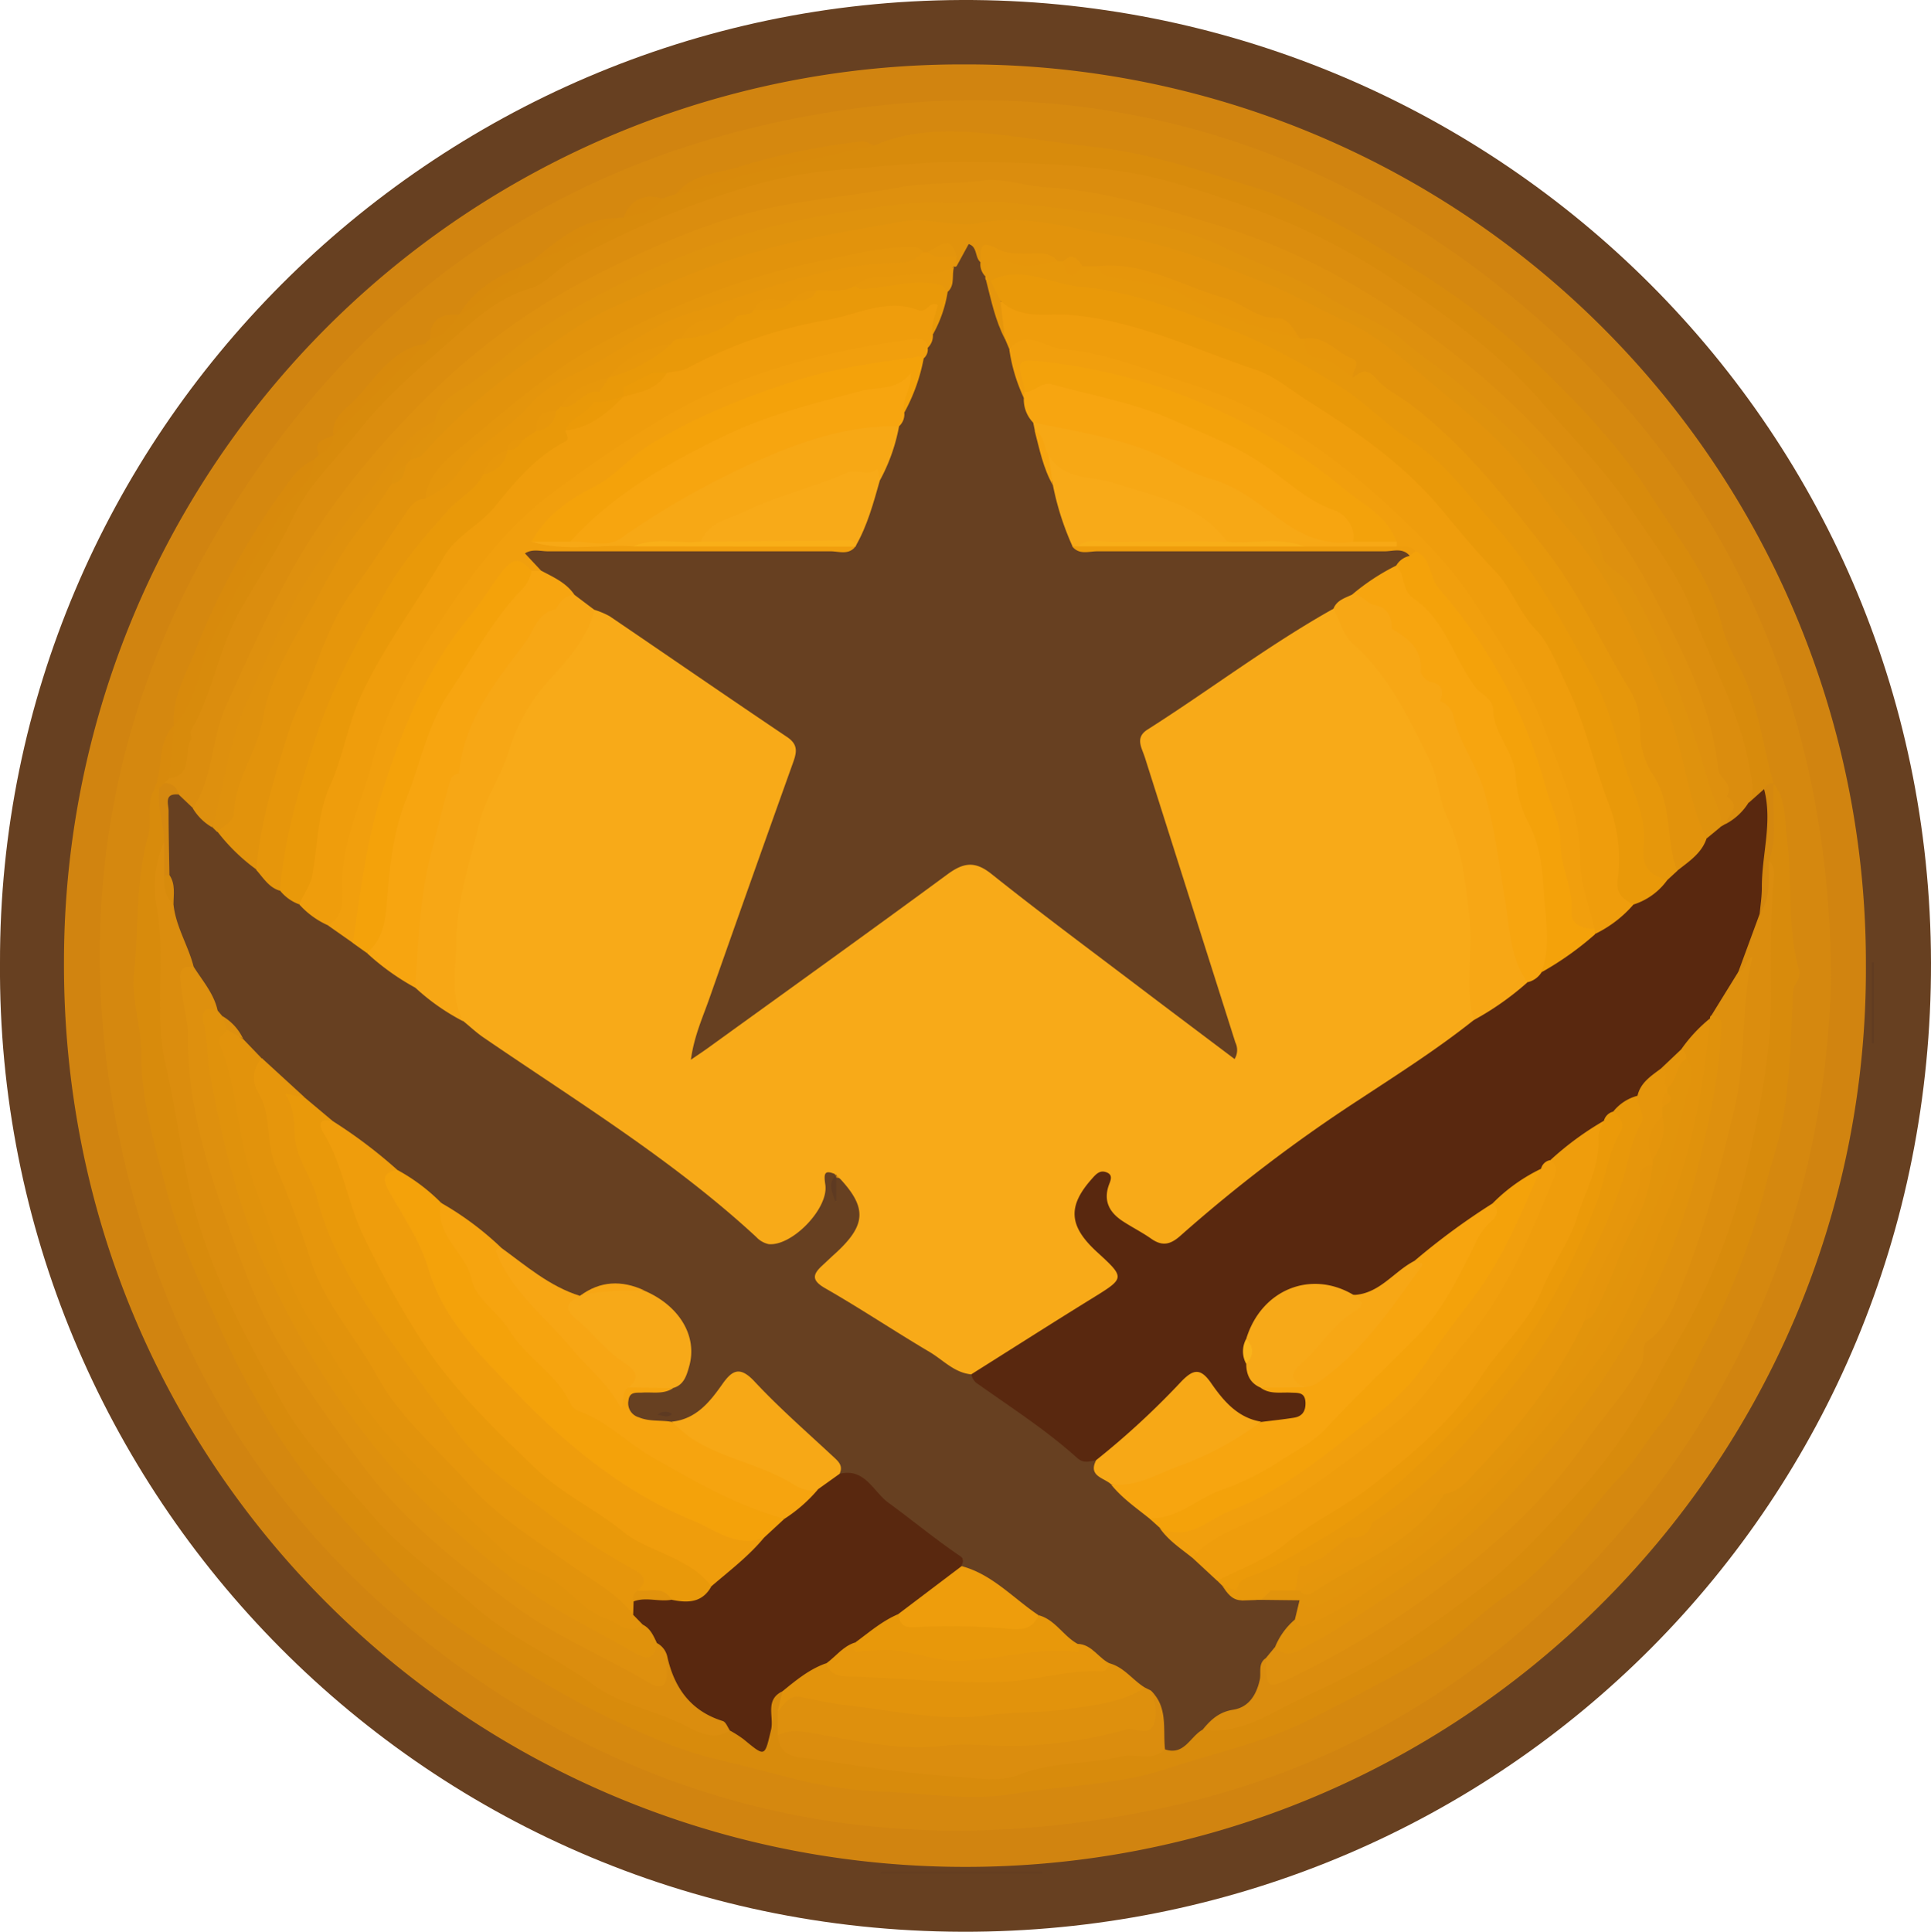 ﻿<svg id="Layer_1" data-name="Layer 1" xmlns="http://www.w3.org/2000/svg" viewBox="0 0 399.34 399.45"><defs><style>.cls-1{fill:#674021;}.cls-2{fill:#d18410;}.cls-3{fill:#643e21;}.cls-4{fill:#613c21;}.cls-5{fill:#d5880f;}.cls-6{fill:#d88b0c;}.cls-7{fill:#d88a0c;}.cls-8{fill:#59280f;}.cls-9{fill:#db8d0e;}.cls-10{fill:#de900d;}.cls-11{fill:#e2930c;}.cls-12{fill:#f8aa18;}.cls-13{fill:#de900e;}.cls-14{fill:#ef9d0c;}.cls-15{fill:#e6960b;}.cls-16{fill:#e9990a;}.cls-17{fill:#f19f0d;}.cls-18{fill:#f4a20a;}.cls-19{fill:#e6960c;}.cls-20{fill:#f7a50f;}.cls-21{fill:#f6a40f;}.cls-22{fill:#e99909;}.cls-23{fill:#f7a510;}.cls-24{fill:#f7a715;}.cls-25{fill:#e0920c;}.cls-26{fill:#e8980a;}.cls-27{fill:#e2940c;}.cls-28{fill:#f7a816;}.cls-29{fill:#eb9a09;}.cls-30{fill:#f7a918;}.cls-31{fill:#df910d;}.cls-32{fill:#ee9d0c;}.cls-33{fill:#f7a614;}.cls-34{fill:#5e3a22;}.cls-35{fill:#5d3a22;}.cls-36{fill:#df920d;}.cls-37{fill:#e6970b;}.cls-38{fill:#e5950c;}.cls-39{fill:#fab31a;}.cls-40{fill:#e4950c;}.cls-41{fill:#eb9a08;}.cls-42{fill:#e7970b;}.cls-43{fill:#f7a815;}.cls-44{fill:#f9af18;}.cls-45{fill:#e5960c;}.cls-46{fill:#f3a20b;}.cls-47{fill:#f8ae18;}</style></defs><path class="cls-1" d="M-792.23,152.45C-792.46,43.31-703-46.26-593.37-46.67c108.31-.4,200.26,86.4,200.48,199.05.23,111.63-88.36,199.28-197.7,200.39C-704.06,353.92-793,261.91-792.23,152.45Z" transform="translate(792.23 46.67)"/><path class="cls-2" d="M-406.35,152.88c.49,103.07-84.3,188.28-189.54,186.46C-696.24,337.6-779.48,256.47-779,151.89A185.6,185.6,0,0,1-592.65-33.35,185.85,185.85,0,0,1-406.35,152.88Z" transform="translate(792.23 46.67)"/><path class="cls-3" d="M-610,340.34h33.33v.49h-33.53Z" transform="translate(792.23 46.67)"/><path class="cls-4" d="M-404.72,152.32v16.74h-.42V152.33Z" transform="translate(792.23 46.67)"/><path class="cls-5" d="M-413.55,156.5c-1.28,41.33-14.94,78.82-41,110.51-24.83,30.2-57.16,51.31-95.73,59.86-57,12.63-109.49,1.54-155.42-35.3-33.3-26.71-53.45-61.86-62-103.49-8.84-42.91-2.74-84.14,18.81-122C-722,18.75-681.27-11.69-627.75-22.21c55.32-10.87,106.39,2,149.59,38S-413.55,99.57-413.55,156.5Z" transform="translate(792.23 46.67)"/><path class="cls-6" d="M-425.46,115.32c2.68,3.18,2.27,7.38,2.75,11,1.22,9.12,0,18.51,2.52,27.53.55,2-1.15,2.87-1.23,4.6-.47,9.63-.55,19.32-2.58,28.8-.78,3.65-2.06,7.19-2.94,10.83a149.12,149.12,0,0,1-13,33.66c-2.86,5.52-5.13,11.57-9,16.25-2.9,3.47-5.05,7.46-8.25,10.76-3.75,3.88-6.89,8.38-10.53,12.45-3.94,4.4-7.7,8.65-12.82,12-5.67,3.72-10.31,9-16.27,12.55-8.06,4.75-16.35,9-24.7,13.23-9.49,4.8-19.45,6.8-29.22,10.07-10.42,3.47-21.11,3.43-31.62,5.19-9.44,1.58-18.52-.12-27.65-.43a86.78,86.78,0,0,1-18.31-2.7c-5.35-1.36-10.81-2.81-16.21-4.09-7.18-1.71-14.1-4.86-20.83-8-11.09-5.22-21.45-11.88-31.55-18.73-10.37-7-18.81-16.62-27.1-25.86-6.74-7.51-12.38-16.33-17.33-25.42-4.07-7.47-7.22-15.26-10.69-22.94a120,120,0,0,1-6.33-18.69c-2.31-8.59-4.76-17.33-4.69-26.51,0-5.36-2-10.61-1.5-16.1,1-9.55.31-19.28,2.93-28.64.9-3.22-.56-6.72,1.38-9.75a1,1,0,0,1,1.43.23,29.59,29.59,0,0,1,1.52,10.22,79.16,79.16,0,0,0-.59,23.3c.64,4.87-.9,9.67-.32,14.43,2.54,21,6.36,41.65,16.47,60.65,4.36,8.18,7.9,16.76,13.9,24,10.34,12.54,20.51,25,33.82,34.88a201.78,201.78,0,0,0,33,20.07c6.11,2.94,12.28,6.84,19.64,6.47a5.93,5.93,0,0,1,2.34.61c4.69,2.32,4.67,2.26,5.46-3.23.29-2-1-5.44,3.31-4.88.7,1.41.13,2.88.24,4.33s-.06,2.9,0,4.34c.29,3.09,2.78,3.69,5,3.9,13.66,1.31,27.2,4.27,41,3.65,4.08-.18,8-1.85,12.1-2.49,6.72-1.05,13.55-.9,20.2-2.35,3.24-.17,5.21-3,8.14-3.88,7.56-1.92,14.65-4.94,21.78-8.13a166.1,166.1,0,0,0,23.36-13.1,148.56,148.56,0,0,0,33-29.83c8.53-10.31,15.26-21.94,21.46-33.92,9.16-17.69,13.72-36.45,16.07-56,1.56-13,1.06-26.07.71-39.13.87-4.82-.54-9.8,1.05-14.55C-425.85,115.71-425.66,115.51-425.46,115.32Z" transform="translate(792.23 46.67)"/><path class="cls-6" d="M-727.3,48.35l1-1c.8-1.47,2.09-2.59,3-4a73,73,0,0,1,19-19l1-1a20.07,20.07,0,0,1,6-5h0c3.6-4.29,9-6.23,13-10l2-1c6-3,11.5-7,18-9h1c2.31-2,5.19-3,8-4l3-1a156,156,0,0,1,41-10c6.34-2.74,13.09-3.13,19.78-2.71,8.39.52,16.71,2.08,25.06,3,12.12,1.27,23.44,5.26,34.9,8.81,4.2,1.29,8.14,3.43,12.15,5.29,6.6,3.05,12.67,7,18.86,10.77a145.13,145.13,0,0,1,24.32,18.26c9.43,8.93,18.65,18.34,25.61,29.27C-445.24,64.59-438.49,72.65-436,83c.73,3.07,2.41,6,3.77,8.75,3.73,7.54,4.57,15.74,6.8,23.61a7.48,7.48,0,0,0-1.48,2.16c-1.11,1-1.83,3-3.91,1.5-1.48-8.81-3.08-17.51-7.33-25.63-3.2-6.12-5.23-12.85-8.61-18.94a161.71,161.71,0,0,0-26.47-36c-5.51-5.54-10.63-11.63-17-16-12.64-8.74-25.08-17.76-40.11-22.66-5.87-1.92-11.8-4.14-17.67-6.32A94.32,94.32,0,0,0-580.84-12c-12.66,0-25.38,0-38.11,1.65C-639.82-7.66-658.66,0-676.7,10.14c-7.93,4.45-16,9.18-22.4,15.47-8,7.8-16.3,15.24-23.32,24.17-8.74,11.12-15.37,23.35-21.48,35.78-3.33,6.78-6.65,14-7.74,21.87a13.27,13.27,0,0,1-1.65,5.21c-1.06,1.68-2.43,3.48-4.58,1-.6-3.62.63-7,1.58-10.34h0a207.84,207.84,0,0,1,9.93-24.87A155.54,155.54,0,0,1-727.3,48.35Z" transform="translate(792.23 46.67)"/><path class="cls-7" d="M-727.3,48.35c-.25,4.74-4.44,7.12-6.58,10.73-5.23,8.78-10.51,17.44-14.71,26.84-2.59,5.78-3,12.59-7.7,17.41-.45-5.62,2.41-10.42,4.36-15.27a151.21,151.21,0,0,1,20.41-36.45A11.68,11.68,0,0,1-727.3,48.35Z" transform="translate(792.23 46.67)"/><path class="cls-7" d="M-611.36-16.61c-8.62,1.94-17.27,3.75-25.85,5.85-5.07,1.25-9.92,3.37-15.13,4.14,3.23-4.17,8.49-4.15,12.83-5.54a136.45,136.45,0,0,1,25.34-5.27C-613.28-17.54-612.3-16.9-611.36-16.61Z" transform="translate(792.23 46.67)"/><path class="cls-7" d="M-704.31,24.37l-19,19c-.55-3.61,2.54-5.44,4.39-7.33C-714.56,31.6-711.34,25.5-704.31,24.37Z" transform="translate(792.23 46.67)"/><path class="cls-7" d="M-664.33-1.62c-5.63,3.74-11.44,7.12-18,9C-677,3.07-671.82-1.6-664.33-1.62Z" transform="translate(792.23 46.67)"/><path class="cls-7" d="M-684.32,8.38c-.39.87-.58,2.32-1.2,2.53-4.55,1.56-7.45,5.65-11.8,7.46C-694.33,13.29-689.6,10.48-684.32,8.38Z" transform="translate(792.23 46.67)"/><path class="cls-7" d="M-756.29,103.33l-1,11a2.21,2.21,0,0,1-.67,1.33,2.16,2.16,0,0,1-1.33.67h-1C-758.39,112.16-759.9,107-756.29,103.33Z" transform="translate(792.23 46.67)"/><path class="cls-7" d="M-655.34-5.62c-1.84,3-5.14,3-8,4C-661.84-5.29-659.26-6.8-655.34-5.62Z" transform="translate(792.23 46.67)"/><path class="cls-7" d="M-697.32,18.37c-1.61,2.13-3,4.53-6,5C-703.38,19.23-700.89,18.15-697.32,18.37Z" transform="translate(792.23 46.67)"/><path class="cls-7" d="M-723.3,43.36c-.08,2-1.4,3.12-3,4C-727.6,44.3-725,44.18-723.3,43.36Z" transform="translate(792.23 46.67)"/><path class="cls-1" d="M-543.52,311c-2.58,1.39-3.77,5.41-7.78,4.07-2.49-3.1-.89-7.45-3.24-10.59a8.61,8.61,0,0,0-1.6-1.14c-2.47-1.42-4.18-3.89-6.92-4.93-2.36-1.22-4.07-3.45-6.71-4.22-3.35-1.17-4.9-4.79-8.21-6-5.12-3.54-10-7.42-15.37-10.63a1.16,1.16,0,0,1,.33-1.69c-8.4-3-14.15-9.71-20.9-15-1.48-1.16-3.2-1.66-4.76-2.55-5.83-6.56-12.39-12.39-18.53-18.63-2.31-2.34-3.8-.45-5.19,1.33-3.12,4-6.48,7.63-12.15,7.58-2.35,0-4.64-.15-6.63-1.56a4.1,4.1,0,0,1-2-4.22c.34-2,1.9-2.52,3.62-2.77s3.3,0,4.88-.53c4.26-2.9,5.23-6.78,2.82-11.46a14.43,14.43,0,0,0-7.54-6.83c-4.16-1.92-8.21-1.22-12.23.5a7.17,7.17,0,0,1-1.35.39c-6.14-2-11.26-5.76-16.19-9.8a81.94,81.94,0,0,0-12.44-9.41,73.52,73.52,0,0,0-9.22-7c-4.18-3.48-8.63-6.59-12.94-9.9-2-1.82-4.31-3.17-6.13-5.16-2.86-2.76-6.28-4.88-8.89-7.92a56.62,56.62,0,0,1-4-4.33,15.48,15.48,0,0,0-4.31-4.7,5.38,5.38,0,0,1-1.2-1.64c-1.32-3.26-3.53-6.05-5-9.22-1.65-4.27-3.92-8.33-4.29-13a26.57,26.57,0,0,0-.63-6.41c-.3-4.4.91-8.78,0-13.2a3,3,0,0,1,1.33-3.44c2.2-.59,3.33,1.06,4.68,2.24,1.4,1.51,2.82,3,4.32,4.44.49.45,1,.93,1.44,1.41,2.52,2.5,5,5.07,7.6,7.45,1.71,1.28,3,3.08,4.81,4.21,1.35,1.05,2.82,1.94,4.18,3a36.3,36.3,0,0,0,5.79,4,25,25,0,0,1,5.21,3.88c1,.82,2.16,1.48,3.18,2.29,3.18,2.4,6.48,4.64,9.74,6.92s6.53,5,10.09,7.07c12.13,9.07,25.31,16.62,37.45,25.67,7.07,5.27,14.13,10.56,20.8,16.33,1.76,1.53,3.16,4.44,6.22,2.7,3.66-2.08,8.27-3.32,8.68-8.68.09-1.15-.38-2.45.24-3.44.84-1.34,2-3.17,3,0-.86,1.77-.26,3.59-.35,4.2.27,1.85.92.78.36,1.14-.25.16-.41.08-.41-.25a23.35,23.35,0,0,1,.16-4.8c4.62.45,7.67,6.36,5.61,11a17.45,17.45,0,0,1-5.36,6.49c-2.55,2-2.93,3.71.33,5.61,9.36,5.42,18.25,11.63,27.69,16.92,7,6,15.32,10.32,22.09,16.66,1,1,2.39,1.05,3.62,1.47a13.31,13.31,0,0,0,3.9,4.9c2.42,2.45,5.51,4.14,7.76,6.78.79.8,1.58,1.61,2.4,2.39,1.94,2.26,4.56,3.71,6.71,5.71,1.59,1.61,3.18,3.23,4.79,4.82.49.46,1,.94,1.42,1.41,1.07,1.11,2.2,2.11,3.87,2.14.93,0,1.86,0,2.8,0,.51,0,1,0,1.51,0,2.33.13,4.74-.38,6.94.83,1.38,1.34,1.05,2.79.28,4.26-1.54,2.08-3.09,4.16-4.44,6.37a19.64,19.64,0,0,0-1.93,2.86C-530.14,306-536.82,308.5-543.52,311Z" transform="translate(792.23 46.67)"/><path class="cls-8" d="M-618.6,258.09c5.19-1.29,7,3.68,10,5.9,5,3.65,9.78,7.62,14.92,11.1,1,.67.51,1.35.29,2.09.11,2.87-2.52,3.5-4.16,4.8-2.66,2.12-5.61,3.85-8.41,5.79-3.22,1.71-5.88,4.27-9.05,6.08-2.26,1-3.77,3.13-5.91,4.34-3.47,1-5.64,4.59-9.49,4.87-3.7,1.74-1.72,5.27-2.35,7.92-1.36,5.68-1.15,5.73-5.69,2a24,24,0,0,0-2.89-1.84c-7-2.29-12.52-5.89-13.36-14a18.37,18.37,0,0,0-2.21-3.38,14.82,14.82,0,0,0-3.54-3.95,4.78,4.78,0,0,1-1.85-3.15,3.32,3.32,0,0,1,1.06-2.9c2.23-1.26,4.67-.75,7-.87,2.83.1,5.69.32,7.89-2,3.57-3.55,7.89-6.26,11.22-10.08a61.2,61.2,0,0,1,4.51-4.16c2.55-1.56,4.47-3.84,6.57-5.9C-622.4,259.42-621,257.71-618.6,258.09Z" transform="translate(792.23 46.67)"/><path class="cls-9" d="M-654.22,295.94c1.46,6.46,4.86,11.21,11.47,13.27.62.19,1,1.26,1.44,1.92-2.88,2.12-6.35.57-8.31-.49-6.4-3.48-14-4.6-19.72-8.79-8-5.85-17.22-9.6-24.83-16.37-6.94-6.17-14.81-11.42-20.89-18.54-6.49-7.61-14-14.84-18.75-23.34-7.91-14.21-15.84-28.65-19.36-45-1.78-8.33-2.91-16.79-4.79-24.92-2.55-11,.08-21.94-1.87-32.85a23,23,0,0,1,1.53-13.46c1,2,.25,4.18.5,6.26.61,2.21.37,4.6,1.45,6.71.46,4.63,3.1,8.56,4.19,13a5.58,5.58,0,0,0-1.35,4.65c2,8.95,1.13,18.27,3.37,27.16,6,23.81,14.42,46.43,30.38,65.74,6.45,7.81,12.48,15.86,20.3,22.44a176.44,176.44,0,0,0,40.38,26.1C-654.54,301.45-656,296.75-654.22,295.94Z" transform="translate(792.23 46.67)"/><path class="cls-9" d="M-543.52,311c1.66-2.05,3.42-3.68,6.32-4.13,3.23-.51,4.8-3.06,5.5-6.19.34-1.51-.44-3.37,1.28-4.5,1.26,3.39,2.78,3.91,6.49,2.27,10.45-4.61,19.57-11.26,28.75-17.76,8.51-6,16.59-13,23.08-21.08,5.78-7.21,12.16-14.15,16.66-22.31,8.39-15.22,15.56-30.91,19-48.17,2-10.27,4.61-20.41,4-31-.12-2.22,1.38-3.68,2.06-5.51-.76.58-.62,2.62-2.43,1.5-1.14-4.76,2.66-8.11,3.49-12.32,2.17-3.16.5-7.39,2.89-10.49,1.51,1.31,1.05,3.11.93,4.68-.56,7.53-.52,15.16-.46,22.61.11,11.83-2.14,23.12-4.6,34.41a130.53,130.53,0,0,1-14.94,38.13c-2.45,4.23-4.74,8.83-7.25,13.1a108.26,108.26,0,0,1-12.48,17.09c-6.47,7.23-13.06,14.59-20.7,20.46-5.75,4.42-11.84,8.67-18,12.73-7.28,4.82-15.29,8-22.9,11.92C-531.7,309-537.29,312-543.52,311Z" transform="translate(792.23 46.67)"/><path class="cls-10" d="M-555.42,302.31l1.12.55c2,1.8,1.43,4.32,1.65,6.53s-1.58,2.53-3.32,2.92c-15.32,3.41-30.82,3.73-46.43,3.52-9.84-.13-19.23-3-29-3.62v-5c1-3.6,3.42-4.53,6.86-3.75a146.4,146.4,0,0,0,27.69,3.34,120.66,120.66,0,0,0,32.61-2.92C-561.28,303.17-558.24,303.43-555.42,302.31Z" transform="translate(792.23 46.67)"/><path class="cls-11" d="M-555.42,302.31c-4.84,3.1-10.39,3.64-15.87,4.44s-11.08.53-16.63,1.28c-9.64,1.31-19.18-.93-28.74-2-3.34-.37-6.66-1.09-10-1.77-2.59-.54-3.32,1.69-4.73,2.93.32-1.38.65-2.77,1-4.15,2.79-2.27,5.56-4.57,9-5.77,4.35,2,9.08,1.73,13.65,2a180.57,180.57,0,0,0,29.69,0c5.19-.5,10.3-1.85,15.57-1.91C-559.57,298.29-557.88,300.85-555.42,302.31Z" transform="translate(792.23 46.67)"/><path class="cls-9" d="M-631.35,312.21c2.19-1.18,4.08-1,6.75-.56,9,1.61,18.14,3.75,27.49,2.68,4.58-.52,9.2,0,13.78.05a92.32,92.32,0,0,0,23.66-3.28c.16,0,.3-.17.46-.19,1.85-.3,4.34,1.5,5.45-.78s.37-4.89-.54-7.27c3.68,3.41,2.54,8,3,12.2-2.61,2.67-6,.77-8.76,1.45-7.12,1.75-14.57,1.06-21.63,3.89-3.79,1.51-8.72.58-13,.31-9.81-.63-19.59-2.09-29.31-3.62C-626.9,316.64-631.1,317.09-631.35,312.21Z" transform="translate(792.23 46.67)"/><path class="cls-5" d="M-426.43,131.32c-.13,3.75.55,7.64-1.89,11-1.5-1.24-1.32-2.92-1.15-4.58.7-7.08.8-14.21,2.06-21.23a1.87,1.87,0,0,1,2-1.18C-425.92,120.64-424.41,126.09-426.43,131.32Z" transform="translate(792.23 46.67)"/><path class="cls-5" d="M-758.29,134.31q0-3.5,0-7c0-3.7-1.61-7.25-1-11l1-1c2.15-.71,3.28-.14,2.92,2.31-3-.27-2,2-2,3.36,0,4.43.11,8.86.18,13.3A.74.74,0,0,1-758.29,134.31Z" transform="translate(792.23 46.67)"/><path class="cls-8" d="M-427.41,116.5c1.81,6.85-.51,13.61-.46,20.43,0,1.79-.29,3.59-.45,5.38q-2.21,6-4.42,12c.08,3.83-3.33,5.95-4.5,9.18a8.45,8.45,0,0,1-.69,1.16c-1.83,2.21-4,4.1-5.94,6.18-1.42,1.36-2.8,2.76-4.16,4.18a47,47,0,0,0-5,5.54c-1.51,1.23-3.42,1.89-4.8,3.31-.81.74-1.58,1.53-2.41,2.26-3.52,2.48-7.06,4.92-10.41,7.64-.84.74-1.64,1.54-2.49,2.28-3.31,2.29-7,4-9.87,7a188.53,188.53,0,0,0-16,12.16c-4.29,2.55-7.74,6.72-13.28,6.86-10.28-3.83-16.49-1.42-21.14,8.23a5.87,5.87,0,0,0-.16,5,6.12,6.12,0,0,0,3.87,4.4,31.44,31.44,0,0,0,4.43.4c1.93.25,3.54.92,3.84,3.13s-.78,3.76-2.88,4.58a14,14,0,0,1-5.8.84c-4.36-.42-7.66-2.7-10.44-5.94-4.15-4.83-4.24-4.9-8.76-.18-4,4.18-8.82,7.44-12.81,11.62-.84.88-1.84,2-3.39,1.17-1.39.18-2.59.74-4-.56-6.33-5.69-13.49-10.3-20.42-15.21a2.9,2.9,0,0,1-1.37-1.92c1-3,3.75-4.07,6-5.57,6-3.92,12.15-7.53,18.28-11.21,5.47-3.28,5.49-3.44.93-7.57a18.13,18.13,0,0,1-3-3.35c-3-4.41-1.55-11.67,2.87-14.52a3.14,3.14,0,0,1,3.28-.47c1.26.61,1.24,1.79,1.29,3a11.48,11.48,0,0,0,8.86,10.8c2.17.57,3.52-.59,4.88-1.78,16-13.9,33.63-25.49,51.12-37.31,2.89-2,5.84-3.82,8.65-5.89,3.83-2.46,7.34-5.37,11.18-7.81a23.2,23.2,0,0,0,3.25-2.33c3.6-2.68,7.24-5.31,11-7.82a65.64,65.64,0,0,0,7.87-6.13,25.7,25.7,0,0,0,6.65-4.61c.81-.78,1.6-1.56,2.38-2.36,2-2,4.2-3.94,5.74-6.4a10.08,10.08,0,0,1,3-2.69c.56-.36,1.15-.69,1.72-1,1.83-.84,2.91-2.77,4.9-3.37Z" transform="translate(792.23 46.67)"/><path class="cls-9" d="M-430.5,119.11a12.38,12.38,0,0,1-4.86,4.61c-.58-7.76-2.95-15.17-5.26-22.45-3.82-12-9.63-23.29-16.4-34-9.84-15.57-21.67-29.19-36.52-40.43A214.93,214.93,0,0,0-524.73,7.39,101.79,101.79,0,0,0-542,.86C-554.5-3-567-6.93-580.41-6.52c-3.76.12-7.4-1-11.26-1.11-8.86-.21-17.46,1.41-26.14,2.27-10.94,1.08-21.4,4.26-31.69,8.21a173.93,173.93,0,0,0-33.12,17,150.93,150.93,0,0,0-46,47.7c-9,14.7-16.39,30.3-19.85,47.44-.47,2.34-1.45,4.43-3.86,5.44l-3-2.85a2.73,2.73,0,0,0-2.92-2.31l1-1c5-.63,2.95-5.33,4.48-8,.28-.47-.25-1.41,0-1.88,4.52-7.68,5.65-16.68,10-24.52,3.61-6.46,7.8-12.6,11-19.34,3.28-7,9-12.24,13.77-18.23,5.11-6.49,11.38-12,17.42-17.22C-695.36,20.6-690,15.06-682.73,13c3.42-1,5.62-4.07,8.79-5.83a184.31,184.31,0,0,1,34-14.52,94.23,94.23,0,0,1,21.52-4.25c8.89-.66,17.7-1.71,26.71-1.6,10.81.14,21.59.39,32.22,2.06,8.44,1.33,16.68,4.24,24.68,7a136.42,136.42,0,0,1,30.22,14.92c11.31,7.54,22.47,15.52,31.56,26.07,6.14,7.13,12.87,13.77,18.08,21.64,4.54,6.86,9.82,13.57,12.64,21.14,4.1,11,10.17,21.34,12.06,33.22C-429.84,115.15-429.35,117.05-430.5,119.11Z" transform="translate(792.23 46.67)"/><path class="cls-12" d="M-487.44,164.26c-7.53,6-15.69,11.18-23.74,16.48a313.47,313.47,0,0,0-36.9,28.09c-2.1,1.88-3.78,2.25-6.08.64-1.9-1.34-4-2.38-5.94-3.66-2.59-1.72-3.94-4-2.88-7.24.33-1,1.16-2.32-.57-2.88-1.31-.43-2.11.53-2.91,1.44-5,5.63-4.74,9.7,1,15,6,5.5,5.93,5.44-1,9.73-8.35,5.15-16.62,10.44-24.92,15.66-3.53-.34-5.83-3-8.64-4.65-7.26-4.29-14.29-9-21.6-13.18-2.84-1.64-2.53-2.86-.55-4.68.85-.78,1.68-1.59,2.54-2.36,6.76-6.13,6.83-9.79.31-16.44h0c-2.44-1.1-2.58-.25-2.23,2.09.74,4.9-6.89,12.78-11.74,12.29a4.94,4.94,0,0,1-2.53-1.46c-17.2-15.9-37.14-28.06-56.35-41.22-1.49-1-2.82-2.27-4.23-3.41-2.1-1.69-2.44-3.84-2.6-6.51a93.65,93.65,0,0,1,5.63-37.12c4.08-11.44,8-23.17,17.28-31.87,3-2.77,3.83-7,6.62-9.89,2.39-.54,4.2.82,6,2,11.19,7.52,22.3,15.15,33.44,22.74,4,2.69,4.21,4.66,2.25,10-6.29,17.19-12.27,34.49-18.47,51.71a11.08,11.08,0,0,0-1,4.06c8.94-6.65,17.53-13,26.27-19.21q11.84-8.35,23.56-16.84c5.34-3.86,6.33-3.91,11.43,0,14.27,10.92,28.67,21.68,43,32.6,1.42,1.09,2.67,2.48,4.84,3.18-1.27-7.1-4.12-13.47-6.15-20-4-12.88-7.71-25.84-12.22-38.54-1.38-3.88-.77-6.49,2.87-8.86,10.44-6.82,20.68-14,31.22-20.64,1.93-1.22,3.83-2.79,6.42-2.13,10.12,12.11,19.09,24.55,24,40.16,4.53,14.48,5.47,28.85,5.25,43.63A2.34,2.34,0,0,1-487.44,164.26Z" transform="translate(792.23 46.67)"/><path class="cls-11" d="M-439.3,126.71c-1.05,3.14-3.72,4.79-6.11,6.7-3.37-3-2.51-7.38-3.33-11.14a26.25,26.25,0,0,0-2.05-6.55,29.15,29.15,0,0,1-3.61-11.78c-.3-5.57-3.18-10.48-5.74-15.23a180.62,180.62,0,0,0-23.65-34.24c-7.11-8-14.64-15.73-24-21.31a11.37,11.37,0,0,0-4.61-1.58c-1.67-4.62-5.45-6.35-9.87-7.2a6.07,6.07,0,0,1-1.32-.46c-2.54-3.46-6.74-4.16-10.29-5.41-6-2.14-11.58-5.51-18.1-6.63-4.42-.75-8.38-4.05-13.29-2.37A8.12,8.12,0,0,1-568,9.14c-1.49-.73-3-1.61-4.76-1.19A5.24,5.24,0,0,1-574,7.77c-4.09-1.15-8.42-.63-12.49-1.82-1.5-.43-1.92.86-2.74,1.55-2.52.16-1.85-2.11-2.48-3.23-.1,1.76-.19,3.62-2.42,4.33A2.72,2.72,0,0,1-595.4,7c-1.07-3.55-3.42-.93-5.2-1.06A6.65,6.65,0,0,1-602,6c-8.13-1-15.9,1.26-23.58,3.19-19,4.76-37.08,11.85-52.8,23.67-9.2,6.9-19.28,13.14-25.29,23.57C-711.93,67.3-721.11,77.52-725.54,91c-2,6.08-4.73,12-7,18-2.48,6.58-3.53,13.41-5,20.18-.31,1.48-.24,3-1.74,3.9a39.16,39.16,0,0,1-8-7.8c4.56-10.9,7.33-22.42,11.6-33.42,2.7-7,6.69-13.28,10.3-19.79,3.79-6.84,8.68-12.89,13.22-19.2a9.94,9.94,0,0,0,3.44-4,8,8,0,0,1,1.48-1.49c4.51-3.93,8.43-8.48,13-12.34a161.26,161.26,0,0,1,31.35-20.91,163.27,163.27,0,0,1,37-13c10.93-2.53,22-5,33.48-3.37,3,.43,6-.29,8.95-.39,8.25-.29,16.11,2.08,24,3.71C-545.55,4-532.81,9.82-520,15.82c15.37,7.18,27.89,17.66,39.54,29.3a144,144,0,0,1,25.84,35.76,162.19,162.19,0,0,1,12.51,32A88.48,88.48,0,0,1-439.3,126.71Z" transform="translate(792.23 46.67)"/><path class="cls-13" d="M-752.36,120.47c4.26-6.46,3.8-14.48,6.88-21.26,4.31-9.46,8.49-18.93,13.64-28.09,8.31-14.78,19-27.27,31.07-38.77A136.88,136.88,0,0,1-667.22,9.26c11.73-5.82,23.8-11.08,37.06-13.53C-622-5.77-613.92-6.54-605.9-8c5.7-1,11.34-.57,17-1.35,4.18-.57,8.56,1.13,13,1.39,12.14.7,23.85,4.34,35.53,7.86,15.44,4.66,29.43,12.31,42.29,21.62,13.51,9.77,25.93,21,35.44,35.05,4.24,6.3,8.62,12.5,12.1,19.22,6,11.61,12.27,23.2,13.65,36.55.22,2.05,3.41,3.12,1.77,5.69,3.2,2,.23,3.78-.23,5.64l-1.09.65c-2.78-4.62-4.18-9.81-5.4-14.93a100.69,100.69,0,0,0-12.79-31.16c-7.67-11.89-14.68-24.37-25.2-34.44a244.42,244.42,0,0,0-27.08-22.44c-5.64-4-12.32-6.29-18.39-9.68A118.19,118.19,0,0,0-547,2.8c-11.42-3.65-23.32-5-35.14-6.37-16.7-2-33.31.74-49.27,4.62-13.81,3.36-27.43,8.34-40,16.19-8.9,5.58-16.54,12.68-25.44,18.12-2.15,1.31-3.53,3.51-5.16,5.4-4.88,3.59-8.14,8.67-12,13.22-6.26,7.44-12.18,15.26-16.5,23.93-5.36,10.77-10.43,21.74-13.25,33.59-1.06,4.42-1.18,9.29-4.64,12.88A11.09,11.09,0,0,1-752.36,120.47Z" transform="translate(792.23 46.67)"/><path class="cls-14" d="M-724.47,144.64a17.7,17.7,0,0,1-5.86-4.28c2.2-14.2,5-28.37,10.76-41.48,4-9.11,9.46-17.63,15.2-26,6.67-9.73,15.72-16.79,23.13-25.54,1.73-2,4.3-3.13,5.9-5.3,4.24-1.93,7.9-4.79,11.79-7.27,3.13-1.53,6.48-2.64,9.13-5,6-1.85,11.19-5.62,17.32-7.21,7.29-1.89,14.26-4.7,21.94-5.4,4.64-.42,9.17-1.52,14-1.54,3.13,0,3.94.38,3.4,3.24-.25,1.3-.27,2.63-.4,3.95s-.43,2.5-1.94,2.88c-7.76-1.4-15.17.44-22.54,2.44-7.7,2.1-15.24,4.72-22.7,7.52-6.56,2.46-12.4,6.5-18.12,10.23-10.82,7-21,15.22-28.85,25.82-9.63,13-18.08,26.57-22.74,42.36-2.51,8.49-5.3,16.79-5.4,25.73C-720.51,142.49-721.75,144.14-724.47,144.64Z" transform="translate(792.23 46.67)"/><path class="cls-14" d="M-634.22,271.28c-3.18,3.85-7.15,6.85-10.91,10.08-20.64-10.12-39.61-22.65-54.2-40.62A150.25,150.25,0,0,1-713,220.13c-5.65-10-8.79-20.89-13.07-31.37-.56-1.36-1.41-3-.23-4.23,1-1.06,2.08.27,3.07.74a101.51,101.51,0,0,1,13.13,9.94c-1.28,2.56-.21,4.79.86,7.1,6,13,12.95,25.34,22.51,36.06,4.74,5.33,10.63,9.46,16,14.17,8.91,7.85,19.5,12.92,30.4,17.41C-638.35,270.8-636,269.79-634.22,271.28Z" transform="translate(792.23 46.67)"/><path class="cls-15" d="M-594.39,6.38l0,2a4.12,4.12,0,0,1-.73,1.27c-3.69,2.37-8,1.21-11.95,2-2.72.51-5.66-.09-8.11,1.7-2.22,1.53-4.75,1.34-7.25,1.37a9.91,9.91,0,0,0-5.36,1.18,7.37,7.37,0,0,1-1.3.44c-2.25.65-5-.53-6.75,1.94-1.26,1.23-2.95,1.45-4.52,2-3.58.78-7.67,0-10.41,3.35a8.55,8.55,0,0,1-2.4,1.45,39.81,39.81,0,0,0-12.39,6.28,6.13,6.13,0,0,1-1.07.83c-3.06,1.78-6.64,2.73-8.92,5.72a4.16,4.16,0,0,1-1.54,1.28,4.73,4.73,0,0,0-3.64,3.27A6.44,6.44,0,0,1-683.57,45c-1.11.41-2.34.62-3.15,1.63a8,8,0,0,1-.88.87,9.12,9.12,0,0,0-3.79,4.9c-6.07,6.3-12.1,12.57-17.09,19.86a156,156,0,0,0-11.19,19.33,158,158,0,0,0-10.93,30.29c-.87,3.38-1.78,6.75-1.51,10.26.17,2.27-1.39,3.63-2.22,5.38-2.33-.67-3.45-2.7-4.93-4.33.86-10,3.84-19.53,6.84-29,1.09-3.44,2.87-6.65,4.2-10,2.5-6.36,4.61-12.86,8.73-18.49,3.93-5.38,7.56-11,11.3-16.53,1-1.4,2-2.69,3.88-2.73a147.73,147.73,0,0,1,40.79-32.71,147.81,147.81,0,0,1,29.29-12c9.19-2.68,18.33-5.29,28-5.23,1.67,0,3.15-1.1,4.85-1h1C-598.35,5.59-596.14,4.63-594.39,6.38Z" transform="translate(792.23 46.67)"/><path class="cls-14" d="M-471.58,193.2a62.64,62.64,0,0,1,11.08-8.13c1.4,3.49-.2,6.61-1.11,9.85-3.41,12.15-8.31,23.68-15.82,33.81-5,6.76-9.57,13.93-15.56,19.91-7.74,7.75-16.1,14.82-25.68,20.21-4,2.27-7.51,5.31-11.66,7.4a61.17,61.17,0,0,1-10.13,4l-5.24-4.86c1.14-4,4.79-5.63,8-6.81,6.95-2.54,13-6.61,18.86-10.76,7.16-5,14.54-10,20.25-16.69A142.56,142.56,0,0,0-482.95,220c4.05-7,7.85-14.17,10.18-22A17.28,17.28,0,0,0-471.58,193.2Z" transform="translate(792.23 46.67)"/><path class="cls-13" d="M-438.3,163.3q2.79-4.52,5.56-9c1.65-.4,1.44-2.55,2.93-3.14-2.42,10.31-1.23,21-3.68,31.32-2.89,12.17-6,24.34-10.57,35.88-1.64,4.11-3.15,9.32-7.52,12.37-1.25.88-.3,3.11-1.26,4.86-3.25,5.87-7.85,10.67-11.57,16.14a108.86,108.86,0,0,1-19.3,21.11,173.72,173.72,0,0,1-22.68,17,194.19,194.19,0,0,1-17.6,9.87c-6.25,3-6.36,3.23-6.43-3.54l1.83-2.22c4,0,7.35-1.95,10.66-3.88,10.36-6,20.64-12.38,29.39-20.48a177,177,0,0,0,26.76-31.54,145.56,145.56,0,0,0,15.24-30.71c4.85-13.09,7.33-26.53,8.9-40.25C-437.49,165.81-437.19,164.41-438.3,163.3Z" transform="translate(792.23 46.67)"/><path class="cls-16" d="M-723.27,185.27c-2.68-.81-3.37.24-2,2.47,3.95,6.5,4.84,14.12,8.11,21a204.39,204.39,0,0,0,11.42,20.75c6.57,10.5,15.38,19,24.29,27.51,5.52,5.28,12.28,8.36,18.06,13.05,3.71,3,8.66,4.24,12.86,6.76a16.67,16.67,0,0,1,5.41,4.55c-1.89,3.45-4.94,3.46-8.23,2.77-2-1.62-4.75-.22-6.85-1.55-.34-1.32-.06-2.77-1.77-3.61-8.65-4.3-15.95-10.65-24-15.94-6.17-4.07-10.55-9.93-15.3-15.48-7.25-8.48-12.45-18.3-18.88-27.3a46.22,46.22,0,0,1-5.83-12.64c-2.78-8.6-6.92-16.84-7.67-26.05-.07-.83-.36-1.72.41-2.3,1.69-1.27,2.68.51,4,1Z" transform="translate(792.23 46.67)"/><path class="cls-13" d="M-654.22,295.94c0,1.16-.12,2.32-.12,3.49,0,2.71-1.32,3.28-3.48,2-9.41-5.6-19.59-9.67-28.53-16.37-11.19-8.4-22.13-17-30.52-28.15-5.36-7.13-10.51-14.49-15.43-22-6.35-9.69-10-20.37-13.75-31-4.09-11.64-7.44-23.62-7.32-36.24,0-3.42-1.11-6.83-1.39-10.26-.15-1.78-1.09-4.56,2.6-4.14,1.83,2.9,4.17,5.53,4.93,9-1.28.87-1.41,2.16-1.28,3.54a159.79,159.79,0,0,0,5.69,30.28,159.7,159.7,0,0,0,15.54,36,158.81,158.81,0,0,0,33.44,39.93c6.66,5.8,14,10.56,21.28,15.52,3.88,2.66,8.54,3.69,12.47,6.22,1.33.85,2.53-.26,3.76-.65A4.19,4.19,0,0,1-654.22,295.94Z" transform="translate(792.23 46.67)"/><path class="cls-11" d="M-661.29,287.24l1.95,2c1.18,2.92-.95,2.22-2.29,2a24.78,24.78,0,0,1-11.48-5.71,37,37,0,0,0-10.41-6.7c-4.31-1.73-6.7-5.89-10.27-8.57-10.19-7.67-18.46-17.42-25.64-27.59a144.2,144.2,0,0,1-17.37-32.75c-4.87-13-7.43-26.4-10.7-39.72-.54-2.21-.11-3.53,2-4.28,1.84-.26,2.24,1.71,3.56,2.27l3.84,4a79.74,79.74,0,0,0,4.37,22.15c3.64,10.12,6.41,20.71,12.18,29.87,8.45,13.41,17,26.65,29.25,37.38,6,5.28,13.44,8.58,18.66,14.72a3.06,3.06,0,0,0,1.77.86C-666.18,278.27-663.07,282.06-661.29,287.24Z" transform="translate(792.23 46.67)"/><path class="cls-17" d="M-724.47,144.64c3.4-1.79,3.06-5.31,3-8.09-.24-9.07,3.9-16.93,6.09-25.34,2.54-9.73,7.07-18.57,12.4-26.74,7-10.75,14.41-21.43,25-29.29,7.23-5.38,14.56-10.44,22.36-15.12,16.2-9.72,33.66-14.07,51.9-16.62,1.48-.21,3.13-.34,3.38,1.86.9,1.05.42,1.81-.53,2.46-8.94,2.34-18.27,2.51-27.16,5.58-13.38,4.63-26.44,9.61-37.29,19-3.38,2.94-7.92,4.16-11,7.56-1.23,1.38-3.59,2.08-2.79,4.64,6.18.91,12.35.16,18.51.34,12.79,0,25.57,0,38.34,0,2.14,0,4.34-.31,6.31.9,1.33,1.56-.09,2-1.1,2.4-1.89.73-3.92.57-5.91.57-17.42,0-34.85,0-52.27.07-1.66,0-4.23-1.35-4.8,1.87-.17,1-.89,1.13-1.68,1.21-3.31-1.49-5.5-.09-7.59,2.52A126.12,126.12,0,0,0-717.09,143c-.18,2-.26,4-2.22,5.26Z" transform="translate(792.23 46.67)"/><path class="cls-18" d="M-634.22,271.28c-5.68,2.21-10.14-1.68-14.71-3.53-14.38-5.83-26.37-15.81-36.81-26.7-6.94-7.23-14.78-14.74-17.92-25.38-1.68-5.72-5.25-10.91-8.22-16.21-1.4-2.49-.9-3.67,1.74-4.25a38.84,38.84,0,0,1,9.16,6.86c4.17,7.17,5.7,15.88,12.74,21.42,2.16,1.7,3.28,4.56,4.66,6.85,2.88,4.77,8.72,6.85,10.47,12.41a1.31,1.31,0,0,0,.67.72c8.31,4,14.72,11,23.31,14.64,6.52,2.76,12.71,6.27,19.12,9.28Z" transform="translate(792.23 46.67)"/><path class="cls-19" d="M-661.29,287.24c-3.36-4.44-8.16-6.86-12.54-10-7.33-5.25-15.31-10-21.54-17.05-6.49-7.37-14.17-13.67-19-22.46-4.39-8-10.77-15-13.56-23.57-2.15-6.66-4.56-13.29-7.28-19.62-2.2-5.09-.75-10.65-3.74-15.47a5.72,5.72,0,0,1,.89-6.92l8.84,8.1-4.09-.78c1.9,3,1.86,5.75,2,8.6.2,4.73,3.44,8.49,4.61,13,2.72,10.54,8.38,19.62,14.55,28.59,4.64,6.73,9.61,13.17,14.34,19.78,5.36,7.48,12.67,12,19.61,17.4a132.5,132.5,0,0,0,16.38,10.72c1.49.83,4.39,2,1.52,4.63.16.93-.5,1.54-.9,2.26Z" transform="translate(792.23 46.67)"/><path class="cls-20" d="M-499.81,214.14a142.4,142.4,0,0,1,16.23-11.95c2.77.48,1.87,2.4,1,3.52-5,6.31-7.21,14.21-12.28,20.51s-11.45,11.53-16.72,17.72c-4.19,4.92-9.86,8.17-14.57,12.51-2,1.86-5,1.51-7.33,3-5,3.17-10.7,5.17-15.83,8.18-1.77,1-3.53.63-5.22-.31-2.76-2.21-5.68-4.23-7.9-7,11-2.76,20.81-8.33,31-12.95,2.26-.29,4.53-.52,6.78-.88,1.71-.27,2.45-1.32,2.4-3.11-.07-2.26-1.58-2-3.08-2.08-2.09-.1-4.28.38-6.18-1,2.28-2.14,5.13-1.14,7.75-1.41,3.49.14,6.13-1.89,8.17-4.18,5.39-6.05,11-11.91,15.53-18.7A1.83,1.83,0,0,0-499.81,214.14Z" transform="translate(792.23 46.67)"/><path class="cls-21" d="M-630,267.39c-9.81-2.63-18.44-7.67-27.21-12.64-5.16-2.92-9.3-7.34-14.92-9.46a3.63,3.63,0,0,1-2-1.45c-2.87-6.34-9.31-9.75-12.78-15.4-2.36-3.83-6.93-6.52-7.78-10.44-1.25-5.81-7.88-9.26-6.31-15.93a63.56,63.56,0,0,1,12.37,9.21,17.16,17.16,0,0,0,4.78,8c5.27,5.07,9,11.59,15,15.94,2.64,1.91,3.56,5,4.93,7.42-.11,1,1-.06.38.24-1.17-2.56.6-3.19,2.47-3.78,2.76-.12,5.63-.94,8,1.3-1.94,1.29-4.15.76-6.25.89-1.28.08-2.75-.29-2.95,1.7a3,3,0,0,0,2.14,3.41c2.22.94,4.56.54,6.82.95,8.06,5.22,17.69,7.08,25.84,12.06,1.41.86,3,1.13,4.36,1.95A31.19,31.19,0,0,1-630,267.39Z" transform="translate(792.23 46.67)"/><path class="cls-22" d="M-734.33,137.47c.83-11.17,4.13-21.71,7.61-32.3,3.57-10.86,9.17-20.69,14.77-30.42,3.3-5.73,7.93-10.94,12.46-16,2.29-2.58,5.6-4.14,7.17-7.36a28.8,28.8,0,0,0,5-5c.78-1,2.1-1.18,3-2l3-2a40.82,40.82,0,0,1,4-4l1-1c2.38-1.16,4.21-3.4,7.06-3.68a2.38,2.38,0,0,1,1.16.69A3.53,3.53,0,0,1-668.6,37a46.85,46.85,0,0,1-6.73,5.34c.24.76.94,1.78.05,2.25-6.13,3.17-10.47,8.35-14.64,13.52-3.16,3.9-7.93,5.93-10.54,10.39-5.57,9.52-12.28,18.34-17,28.41-2.85,6.1-3.79,12.77-6.53,18.86-2.63,5.84-2.55,12.26-3.64,18.42-.43,2.41-1.91,4.06-2.7,6.15A9,9,0,0,1-734.33,137.47Z" transform="translate(792.23 46.67)"/><path class="cls-23" d="M-682.32,71.35h2c3.65-.27,6,1.47,7.29,4.78-1,1.74-2.71,2.63-4.09,3.94-8,9.47-15.84,19.06-18.89,31.52a10.22,10.22,0,0,1-.92,2.31c-3.06,5.84-3.78,12.31-5.21,18.61s-2.71,12.47-2.3,19a9.11,9.11,0,0,1-1.9,6.06,50.1,50.1,0,0,1-10-7.16c2.55-4.91,2.51-10.31,3.25-15.62,2.34-16.86,7.48-32.63,17.83-46.59C-691,82.49-687.34,76.43-682.32,71.35Z" transform="translate(792.23 46.67)"/><path class="cls-24" d="M-706.36,157.55c.6-9.43.91-18.85,3.35-28.12,1.2-4.6,2.33-9.23,3.62-13.82.34-1.24.63-2.2,2.07-2.29,4.36-12.69,11.66-23.64,20-34,.86-1.57,1.92-2.88,3.89-3,2.11.05,3.59.94,4.11,3.1-1.38,5.66-5.16,9.91-8.87,14A38.94,38.94,0,0,0-687,108.52c-1.56,5.25-4.85,9.66-6.15,15.06-1.95,8-4.67,16.16-4.72,24.28,0,5.37-1.44,11.35,1.43,16.65A45,45,0,0,1-706.36,157.55Z" transform="translate(792.23 46.67)"/><path class="cls-25" d="M-745.29,166.29c-.53,1.05-2.2,1.35-1.42,3.26,3.15,7.71,3.42,16.12,5.59,24.1,1,3.78,2.43,7.42,3.73,11,2.75,7.59,5.14,15.45,9.57,22.26,5.05,7.77,9.35,16,15.58,23.05,7.86,8.89,16.54,16.86,25.07,25,2.69,2.58,6.19,3.05,9.09,5,3.88,2.54,6.74,6.55,11.21,8.11,2.37.83,4.61,3.55,7.53,1.19,1.66.8,2.27,2.4,3,3.9-.49,2.84-1.73,3.68-4.47,2.08-6.57-3.83-13.49-7.11-19.79-11.32a169.62,169.62,0,0,1-16.7-13.24c-17.13-14.87-29.81-33.12-39.32-53.53-6.15-13.19-9.57-27.37-12.2-41.63-.63-3.37-.42-7-1.31-10.55-.49-1.94,0-3.9,2.89-2.69l.94,1.11C-745.82,164.32-744.62,165-745.29,166.29Z" transform="translate(792.23 46.67)"/><path class="cls-25" d="M-438.3,163.3c2.48.17,2.05,1.63,2,3.49-.4,9-2.27,17.72-4.38,26.33a139.37,139.37,0,0,1-13.65,35.16c-7.9,14.06-17.92,26.41-29.1,37.93-7.28,7.5-15.71,13.38-24.48,19-4.31,2.75-8.54,5.66-13.08,8-2.28,1.18-4.77,3.52-7.57.75a14.66,14.66,0,0,1,4.16-5.77c6-.46,10.19-4.6,15-7.37,16.56-9.54,28.81-23.8,40.78-38.22,7.76-9.35,12.6-20.41,17-31.75,2.39-6.17,4.49-12.36,6.34-18.69,1.52-5.21,3.1-10.3,3.27-15.86.13-4.24,1.73-8.41,3.44-12.38A.56.56,0,0,1-438.3,163.3Z" transform="translate(792.23 46.67)"/><path class="cls-18" d="M-554.54,267.3c5.63.21,9.63-3.85,14.48-5.69a57.28,57.28,0,0,0,11.69-5.6c3.48-2.36,7.55-4.24,10.42-7.34,6.14-6.65,12.74-12.83,19.05-19.29,5.19-5.3,8.34-12.07,11.68-18.62a13,13,0,0,1,2.93-4.45c1-.86,2.73-2.38.71-4.12A36.06,36.06,0,0,1-473.51,195c1.34,1.56,0,2.75-.53,4.07-5.6,14.37-14.27,26.94-23.73,38.9-6.61,8.36-15.8,14.06-24.27,20.43-7.07,5.32-15.5,8.14-23.22,12.27-2.91,1.55-5,.3-7.16-1.46Z" transform="translate(792.23 46.67)"/><path class="cls-18" d="M-682.32,71.35a7.21,7.21,0,0,1-2.33,4.21c-5.93,6.31-10,14-14.77,21.12-4.38,6.5-5.84,14.39-8.71,21.59s-3.52,14.14-4.09,21.33c-.33,4.23-.81,7.93-4.14,10.79l-2.95-2.1c1.59-10.24,2.71-20.54,5.87-30.53,4.24-13.42,9.35-26.34,18.52-37.24,2.42-2.89,4.25-6.17,6.59-9.13C-685.64,68-684.33,69.34-682.32,71.35Z" transform="translate(792.23 46.67)"/><path class="cls-26" d="M-458.61,183.19a9.53,9.53,0,0,1,5-3.27c2.1,1.92,2.22,4.23,1.53,6.82-2.91,10.9-7.61,21-12.38,31.21-4.92,10.53-11.62,19.63-18.7,28.5s-15,16.6-24.61,22.52a13,13,0,0,0-5.12,2.93c-1.67,1.43-3,3.29-5.18,4.1-1.4.37-2.9.49-4,1.61a7.33,7.33,0,0,1-1.1.7,12,12,0,0,0-5.31,3.75,3.93,3.93,0,0,1-1.15.68c-1.05.24-2.14.39-2.77,1.44l-3,.1c-.74-.62-1.59-1.16-1.72-2.25,0-2.81,2.41-3.34,4.28-4.27,13-6.48,25.13-14.37,35.38-24.69C-486.21,241.76-475.7,229.72-469,215c3.76-8.26,7.65-16.51,9.83-25.43A16.85,16.85,0,0,0-458.61,183.19Z" transform="translate(792.23 46.67)"/><path class="cls-17" d="M-552.42,269.25c6,3.08,10.13-1.79,14.91-3.61,10.46-4,19-11.21,27.67-17.89,4.89-3.75,9.57-7.94,13-13.34s7.94-10.56,11.65-16a88.62,88.62,0,0,0,6-10.79c2-4.12,3.78-8.37,5.65-12.56a2.34,2.34,0,0,1,1.93-1.84c1.39.92,1.35,2.26.83,3.54-4.92,12.09-9.9,24-18.54,34.26-4.63,5.49-8.37,11.85-14,16.39a254.3,254.3,0,0,1-23,16.91c-6.31,4-14.08,5.41-19.37,11.1C-548.08,273.5-550.66,271.83-552.42,269.25Z" transform="translate(792.23 46.67)"/><path class="cls-11" d="M-438.58,163.91c-1.19,13.59-3.61,27.23-8.64,39.64-4.18,10.29-7.43,21.2-14.18,30.66a273.32,273.32,0,0,1-23.79,28.55c-5.32,5.67-10.91,11-17.32,15.13s-12.49,8.8-19.7,11.56c-1.37.53-1.72-.42-2.22-1.27.32-1.31.64-2.63.95-3.94,5,.17,8.87-2.49,12.57-5.23,13.19-9.78,26-19.89,36.06-33.22,16.07-21.22,26.77-44.52,30.88-70.83a4.53,4.53,0,0,0-.16-2,8.93,8.93,0,0,1-.36-2.72A31.3,31.3,0,0,1-438.58,163.91Z" transform="translate(792.23 46.67)"/><path class="cls-27" d="M-443.45,172.29c2.37,3,.24,6.25-.35,8.94-3.73,17.1-9.35,33.4-18.89,48.46-4.55,7.2-9.18,14.36-14.27,21.13-5.52,7.36-12.65,13.32-19.86,19.05-6.85,5.44-13.53,11.14-21.57,14.9-2,.91-3.59,1.65-5.09-.53l-7.91-.09c-.54-1.88,1.38-1.22,2-1.92h0a6.14,6.14,0,0,1,4.31-1.13,10.2,10.2,0,0,1,1.44.21c.95.16,1.89.53,2.86-.08,9-5.66,19.42-9.31,25.61-18.77a5,5,0,0,1,1.09-1A86.46,86.46,0,0,0-471,235.25c1.87-3.24,3.88-6.49,6.07-9.58a53.59,53.59,0,0,0,7.46-14.91c1.85-5.39,5.68-10.06,5.88-16.06a10.25,10.25,0,0,1,.31-1.33c1-2.88,2.44-5.66,1.81-8.88a5.67,5.67,0,0,1,.3-1.92c.5-1.15,1.22-2.22,1.1-3.56a5.3,5.3,0,0,1,.28-1.3C-446.55,175.72-446.76,172.6-443.45,172.29Z" transform="translate(792.23 46.67)"/><path class="cls-28" d="M-623.12,261.32c-1.9.65-3.55-.15-5.06-1.08-6.58-4.09-14.49-5.23-21-9.44a41.33,41.33,0,0,1-4.14-3.49c5-.51,7.82-4,10.4-7.66,2.09-3,3.69-3.91,6.73-.65,5.06,5.42,10.67,10.32,16.11,15.38,1.13,1.06,2.31,1.94,1.48,3.71Z" transform="translate(792.23 46.67)"/><path class="cls-28" d="M-531.42,247.31a64.62,64.62,0,0,1-16.84,9.13c-4.66,1.64-8.92,4.5-14.18,3.82-1.51-1.39-4.81-1.66-3.1-5a165.49,165.49,0,0,0,17.47-16.11c2.54-2.68,4.07-3.1,6.34.23C-539.21,243-536.28,246.51-531.42,247.31Z" transform="translate(792.23 46.67)"/><path class="cls-29" d="M-458.61,183.19c1.37,1.11,2.55,2.48,1.53,4.23-2.74,4.69-3.15,10.12-5.1,15.11-5.53,14.17-12.72,27.43-22.56,38.83s-20.75,22.33-33.92,30.07c-4.59,2.7-9.24,5.69-14.33,7.66-1.46.56-3.3,1-3.41,3.14-1.32.61-2.06-.55-3.05-1l-1-1c4.72-2.48,10-4.29,14-7.6,5.56-4.57,12.07-7.51,17.73-11.91,8.63-6.71,17-13.76,22.88-22.81,4-6.17,9.8-11,12.67-18.13,2-5,5.65-9.77,7.13-14.73,1.59-5.3,4.75-10.41,4.37-16.34-.07-1.19.74-2.44,1.15-3.67A2.63,2.63,0,0,1-458.61,183.19Z" transform="translate(792.23 46.67)"/><path class="cls-30" d="M-653.08,240.36l-9.24-.12a6.33,6.33,0,0,0-3-5.32,55.33,55.33,0,0,1-8.61-8.22c-2.91-3.17-2.55-4.11,1.61-5.42l0,0c4.27-2.08,8.73-2,13.25-1.1,7.34,3.09,11.17,9.47,9.35,15.74C-650.24,237.75-650.8,239.76-653.08,240.36Z" transform="translate(792.23 46.67)"/><path class="cls-31" d="M-748.31,124.38c2.38-9,3.6-18.5,7.48-26.77,3.76-8,6.93-16.35,11.84-24a208.36,208.36,0,0,1,12.85-18.3c4.22-5.27,7.1-11.92,13.82-14.91.68,4.13-3.28,5.36-5,8l-1,1c-1,1.31-1.85,2.78-3,4a98.59,98.59,0,0,1-6.57,9.2c-4.56,5.8-7.65,12.55-11.31,18.93s-7.46,13-8.66,20.26c-1.13,6.87-5.72,12.5-6,19.54-.08,2-2.26,2.73-3.44,4.06Z" transform="translate(792.23 46.67)"/><path class="cls-19" d="M-562.44,297.42c-.6.54-1.23,1.58-1.78,1.55-7.16-.45-14,2-21.14,2.18-10,.3-19.87-.74-29.8-1.1-2.05-.07-5.17.41-6.19-2.76,2-1.46,3.47-3.55,5.94-4.32,2.58,2.07,5.37,0,8.13.33,4.39.58,8.78,2.33,13,2.07,8.28-.51,16.52-2,24.86-2.12C-566.28,293.32-565,296.44-562.44,297.42Z" transform="translate(792.23 46.67)"/><path class="cls-26" d="M-569.38,293.25c0,.63,1.11,1.86-.49,1.66-8.29-1-16.28,1.82-24.39,1.86-4.56,0-9.29-1.88-14-2.26a47.76,47.76,0,0,0-6.3.38c-2.07.13-.69-1.21-.8-1.92,2.9-2.12,5.62-4.51,9-5.91,5,3.12,10.37,1,15.54,1.12,4.46.06,9.18,2.41,13.46-.83C-574,288.28-572.32,291.64-569.38,293.25Z" transform="translate(792.23 46.67)"/><path class="cls-32" d="M-577.42,287.35c-1.31,2.84-3.24,3.08-6.36,2.76a141.82,141.82,0,0,0-19.56-.29c-2.42.08-2.81-1-3.08-2.76l13.06-9.88C-587,278.87-582.66,283.86-577.42,287.35Z" transform="translate(792.23 46.67)"/><path class="cls-33" d="M-672.34,221.28c-2.39,1.25-3.59,2.49-.77,4.78,3.44,2.79,6,6.52,9.86,9,1.86,1.2,4,2.88.93,5.22-1.6,1-.58,2.79-1.48,4.31-2.57-5.08-7-8.46-10.35-12.55-5.28-6.33-12.16-11.53-15.37-19.51-.39-1,.23-1.09.91-1.21C-683.46,215.06-678.6,219.31-672.34,221.28Z" transform="translate(792.23 46.67)"/><path class="cls-33" d="M-659,220.16c-4.44.11-8.9-.06-13.25,1.1C-668.11,218.19-663.68,218-659,220.16Z" transform="translate(792.23 46.67)"/><path class="cls-6" d="M-758.29,134.31l1.12,0c1.26,1.87.82,4,.82,6C-758.22,138.69-758.38,136.54-758.29,134.31Z" transform="translate(792.23 46.67)"/><path class="cls-13" d="M-745.29,166.29c-.34-1-.67-1.92-1-2.88a10.66,10.66,0,0,1,4.36,4.77Z" transform="translate(792.23 46.67)"/><path class="cls-34" d="M-619.31,196.23v5.84c-.82-2-1.82-4,0-5.85Z" transform="translate(792.23 46.67)"/><path class="cls-26" d="M-539.45,281.25l3.05,1c.34.68.67,1.36,1,2C-537.47,284.25-538.44,282.73-539.45,281.25Z" transform="translate(792.23 46.67)"/><path class="cls-26" d="M-529.4,282.23l-2,1.92-1,0C-533.28,280.65-531.07,281.86-529.4,282.23Z" transform="translate(792.23 46.67)"/><path class="cls-35" d="M-656.25,245.87a2.43,2.43,0,0,1,3-.16C-654.2,246.64-655.25,246-656.25,245.87Z" transform="translate(792.23 46.67)"/><path class="cls-11" d="M-661.24,284.49a2,2,0,0,1,.9-2.26c2.41.35,5.3-1.09,7,1.9C-656,284.61-658.65,283.48-661.24,284.49Z" transform="translate(792.23 46.67)"/><path class="cls-14" d="M-454.42,140.37a24.65,24.65,0,0,1-8,6.11,3.19,3.19,0,0,1-.82-1.17c-1.72-6.22-3.52-12.36-4.06-18.91-.78-9.54-5.12-18.17-8.72-26.89-3.7-8.93-9.07-17-14.9-24.63-8-10.45-17.76-19.18-28.41-27-11-8.11-23.36-13.29-36.16-17.38-9.1-2.9-18.48-5.32-28.26-4.77a2.83,2.83,0,0,1-1.78-2.32c0-2.51-1.5-4.92-.5-7.5,6-.86,11.71,1,17.56,1.75,11.13,1.36,21.48,5.07,31.69,9.62C-522,33.84-508.52,42.32-497,53.65A150.91,150.91,0,0,1-477.45,77.3c3.46,5.15,5.83,10.82,9.37,15.91,3.11,4.47,3.95,10.11,5.82,15.23,3.27,8.92,6,18,5.86,27.68C-456.44,138-453.89,138.41-454.42,140.37Z" transform="translate(792.23 46.67)"/><path class="cls-36" d="M-707.31,48.35c.07-3.66,4.69-4.47,5-8,.44-3.16,2.94-5,5.19-6.37,6.59-4,11.86-9.75,18.42-13.79A177.38,177.38,0,0,1-640.4,2.4a143.47,143.47,0,0,1,24-5.39c6.15-.89,12.49-2.12,19.06-1.76,4.5.25,9.2-.57,14,0,8.15.87,16.31,1.71,24.35,3.3,6.87,1.36,13.76,2.86,20.12,6,7,3.43,14.48,5.82,21.22,10.17,5.07,3.27,11.08,5,15.89,9.19,4.47,3.88,9.54,6.91,14,11.1C-482.57,39.83-477,44.5-472.52,50s9.7,10.7,11.65,18c.8,3,4.2,3.68,5.81,6.48,7.6,13.16,12.34,27.36,16.54,41.8.78,2.66,2.68,5.07,2.07,8.09l-2.85,2.35c-4-8.39-4.52-17.85-8-26.39-5.47-13.39-11.05-26.66-20.76-37.83-3.29-3.77-6-8.14-9.14-12.17-5.74-7.4-13.17-12.88-20.18-18.84-5.07-4.32-10.39-9-16.2-11.59-5.49-2.43-10.66-5.56-16.25-7.79-10.24-4.08-20.44-8.34-31.37-10-9.37-1.45-18.42-4.6-28.43-2.69-5,1-10.74-1.25-16.17-.29-10.27,1.82-20.49,3.45-30.63,6.4s-19.47,7-28.85,11.21c-6.63,3-12.62,7.55-18.6,11.83a124.11,124.11,0,0,0-21.19,18.94C-705.54,48-706.55,48.07-707.31,48.35Z" transform="translate(792.23 46.67)"/><path class="cls-22" d="M-454.42,140.37c-2.17-1.19-3.75-2.13-3.21-5.51a32,32,0,0,0-1.94-15.47c-3-7.84-4.73-16.14-8.34-23.67-2-4.16-3.91-9.35-6.53-12-3.73-3.82-5.13-8.79-8.78-12.51-3.87-4-7.43-8.4-11-12.67-7.78-9.29-17.49-16-27.46-22.28-3.53-2.22-7-5.2-10.89-6.49-12.58-4.21-24.57-10.14-38.27-11.33-4.56-.4-10.41,1.11-14.52-3-2.61-.24-2.31-2.21-2.36-4,1.93-2.81,4.9-2.7,7.65-2.29,22.18,3.29,43.54,9.28,62.83,21A138.38,138.38,0,0,1-490,52.41a171.53,171.53,0,0,1,21.75,28.42A88.39,88.39,0,0,1-460,96.54c3.95,10.51,9,20.92,8.91,32.49,0,3.26,2.85,4,3.65,6.29A13.63,13.63,0,0,1-454.42,140.37Z" transform="translate(792.23 46.67)"/><path class="cls-37" d="M-447.44,135.32c-3.73-1.06-5.33-2.83-4.82-7.34.44-3.78-.9-8-2.32-11.71-2.88-7.49-4.13-15.5-8.1-22.68-6.1-11.06-12.07-22.33-20.43-31.7-5.42-6.07-10.2-13-17.43-17.56-5.15-3.21-9.24-7.84-14.55-11.09-7.55-4.62-15.14-8.94-23.42-12.06-9.85-3.73-19.73-7.64-30.27-8.58-6.16-.55-12.18-4.58-18.59-1.22a1,1,0,0,1-1.4-.21,3.35,3.35,0,0,1-.51-1.5c.12-2.51,1.63-3.56,3.92-3.3,4,.44,8,.59,12,1h1a6,6,0,0,0,4,1h3c5.16.79,9.86,3.31,15.08,3.86,4.11.43,7.2,3.24,10.85,4.76,5.32,2.21,11.17,3.09,16.05,6.37h1a9.92,9.92,0,0,0,4.73,3.28,8.11,8.11,0,0,1,5.27,4.71c1.76-1.23,2.73-2.12,4.94.44,1.86,2.15,5,3.63,7.55,5.61,10.85,8.47,19.12,19,27.5,29.83,6.9,8.89,11.26,19,17,28.35a15.11,15.11,0,0,1,2.39,8,16.81,16.81,0,0,0,2.75,10.15c3.93,6.08,2.52,13.32,4.89,19.68Z" transform="translate(792.23 46.67)"/><path class="cls-24" d="M-487.44,164.26c-1.93-7.07-.07-14.3-.9-21.46-.81-7-1.5-14-4.54-20.4-1.85-3.9-1.81-8.27-3.83-12.25C-501,101.62-505,93-512.39,86.48c-2-1.74-2.74-4.83-4.07-7.29,0-2.66,2.07-3,4-3.63,1.88-.18,3.21.83,4.44,2,1.41,1.45,2,3.51,3.65,4.8a12.12,12.12,0,0,1,1,.9c2.59,2.28,2.8,6.1,5.45,8.33a15.41,15.41,0,0,1,2.11,2.59,6.88,6.88,0,0,0,2.75,3.57c3.44,3.14,4.37,7.72,6.24,11.66A61,61,0,0,1-481,128.8c1,9.32,2.73,18.5,4.66,27.65A59.14,59.14,0,0,1-487.44,164.26Z" transform="translate(792.23 46.67)"/><path class="cls-20" d="M-496.42,94.33a3.43,3.43,0,0,1-2-2c-1.64-3.24-2.75-6.82-6-9-1.36-1.65-1.87-4-4-5-1.42-.64-2.39-2.18-4.18-2.07,1.45-4.36,5.57-5.11,9.08-6.69.49,0,1.18,0,1.41.32,6.12,9.63,13.05,18.77,18.78,28.62a48.18,48.18,0,0,1,5.17,12.28c1.31,5.19,3,10.3,4.8,15.37,1.61,4.56,1.61,9.45,1.91,14.25.2,3.13-.71,6.31.29,9.39.77,2.37-1.49,3.05-2.25,4.55a4.6,4.6,0,0,1-2.94,2.09c-3.57-5-3.64-11.06-4.58-16.75-1.27-7.69-2.17-15.41-4.41-22.95-1.62-5.47-5.21-10-6.38-15.67a4.38,4.38,0,0,0-2.7-2.75C-495,97-495.24,95.4-496.42,94.33Z" transform="translate(792.23 46.67)"/><path class="cls-19" d="M-450.45,193.28v1c-2.33,5.05-3.87,10.4-6.49,15.4-2.79,5.34-5,11.07-7.5,16.58-5.48,11.83-13.48,21.94-22.39,31.26-1.69,1.76-3.57,4.34-6.59,4.72-4.6,2.55-7.55,7.07-12.09,9.79-5.89,3.53-11.33,7.85-17.9,10.2h-1c-1.72-2.08.07-3.45,1-5h1c.73-1.88,2.8-1.06,4-2l5-4c1.71-.92,3.61-1.53,5-3,9.06-5.79,16.65-13.31,23.48-21.43,6.14-7.31,12.33-14.93,16.6-23.37,4.18-8.28,8.55-16.62,11.58-25.6,1.34-4,1.72-8.37,3.91-12.14,1.06-1.84-1-3.76-.75-5.77.64-2.8,2.92-4.17,5-5.74,2,.74,2,.74,1.18,4.1v1a4.76,4.76,0,0,1-1,3v2A27.55,27.55,0,0,0-450.45,193.28Z" transform="translate(792.23 46.67)"/><path class="cls-18" d="M-473.41,154.36c2-5.53.8-11.21.46-16.77-.3-4.82-.74-9.56-3.27-14.32a24,24,0,0,1-2.52-9.17c-.18-5.25-4.53-8.86-4.66-13.88-.07-2.5-2.5-3.25-3.58-4.66-4.59-6-6.27-14-12.94-18.49-2.45-1.64-1.62-4.9-3.56-6.75-.35-2,1.18-2.53,2.58-3.13a4.42,4.42,0,0,1,2.25-.19c3.34,1.41,3.28,5.2,5.31,7.58a111.49,111.49,0,0,1,12.54,18,117,117,0,0,1,12.62,35.95c.76,4.06,2.3,8,2.27,12.2,0,2.21,2,3.33,3.46,4.63,0,.39.05.78.07,1.17A64,64,0,0,1-473.41,154.36Z" transform="translate(792.23 46.67)"/><path class="cls-30" d="M-522.44,240.21l-9.06.07c-2.2-.92-3-2.7-3-5a21.84,21.84,0,0,0,0-5.11c3.09-10.13,13.31-14.33,22.14-9.1,3.23.94,3.9,2.34.85,4.5-3.53,2.5-6.17,5.92-9.16,9C-522.35,236.3-523.1,237.94-522.44,240.21Z" transform="translate(792.23 46.67)"/><path class="cls-24" d="M-522.44,240.21c-2.45-1.24-3.44-2.43-.75-4.77,3.92-3.43,6.62-8.22,11.16-10.93,3-1.82.51-2.36-.35-3.4,5.38-.18,8.31-4.77,12.57-7,.65.25,2.24.18,1.51,1.19-6.39,8.84-12.52,18-21.79,24.21A8.32,8.32,0,0,1-522.44,240.21Z" transform="translate(792.23 46.67)"/><path class="cls-38" d="M-447.45,178.29c-1.23-1.13.74-3.18-1.18-4.1l4.14-3.92a2.08,2.08,0,0,1,1,2C-445.82,173.59-445.18,176.91-447.45,178.29Z" transform="translate(792.23 46.67)"/><path class="cls-39" d="M-534.52,230.21c1.66,1.71,1.66,3.42,0,5.11A5.33,5.33,0,0,1-534.52,230.21Z" transform="translate(792.23 46.67)"/><path class="cls-1" d="M-500.69,68.28a4.18,4.18,0,0,0-2.79,2,45,45,0,0,0-9.12,6c-1.48.72-3.17,1.15-3.86,2.92-13.37,7.48-25.56,16.8-38.47,25-2.63,1.67-1.16,3.77-.53,5.76q9.35,29.46,18.71,58.93a3.57,3.57,0,0,1-.16,3.43c-6.63-5-13.21-9.93-19.76-14.9-10.21-7.75-20.51-15.38-30.52-23.37-3.39-2.71-5.73-2.37-9,0-16.49,12.13-33.13,24.06-49.72,36.05-.92.66-1.87,1.29-3.44,2.36.67-4.93,2.47-8.79,3.85-12.75q8.52-24.22,17.18-48.41c.8-2.21,1.33-3.9-1.11-5.55-12.29-8.26-24.48-16.68-36.73-25a16.83,16.83,0,0,0-3.17-1.33l-4.11-3.1c-1.69-2.51-4.37-3.65-6.9-5l-3.33-3.56c1.56-1,3.24-.43,4.81-.43,19.48,0,39,0,58.44,0,1.7,0,3.69.84,5.11-1,0-.23-.05-.47-.08-.71.76-4.7,2.76-9,4.3-13.48a88.09,88.09,0,0,0,3.87-10.7c.41-1.13.76-2.28,1.18-3.41,2-3.33,1.88-7.63,4.78-10.55a2.41,2.41,0,0,0,.88-2.23,3.42,3.42,0,0,0,1.07-2.8,59.18,59.18,0,0,0,2.12-9.4c.92-1.46.75-3.46,2.26-4.64a.41.41,0,0,0,.56-.09c.82-1.49,1.63-3,2.47-4.52,1.84.55,1.24,2.74,2.43,3.74,1.09.7.19,2.12,1.05,2.91a1,1,0,0,0,.13.87c2.31,3.69,2.46,8.08,3.89,12.06l.9,2.12c2.88,2.49,2.23,6.4,3.83,9.4a36.21,36.21,0,0,0,2,5.35,12.81,12.81,0,0,1,.61,2.09c1.08,3.72,1.89,7.53,3.54,11.07,2.15,3.91,1.24,9.14,5.29,12.24,20.49.58,41,0,61.44.31C-504.65,66-501.69,64.81-500.69,68.28Z" transform="translate(792.23 46.67)"/><path class="cls-40" d="M-601.37,5.38c-2,2.51-4.68,2.25-7.51,2.37-8.13.35-15.89,2.37-23.71,4.78-5.71,1.76-11.33,3.74-17,5.51-7.35,2.29-13.26,7-19.85,10.56-4.61,2.47-10,4.55-13.19,8.35C-686.88,42-693,44.68-696.77,50a16.77,16.77,0,0,1-7.54,6.32c.6-5.11,4.61-8.26,7.92-11,8.88-7.36,17.64-15.13,27.78-20.67,14.65-8,30.08-14.2,46.61-17.5,5.65-1.12,11.18-2.63,17-2.73C-603.72,4.43-602.33,4.06-601.37,5.38Z" transform="translate(792.23 46.67)"/><path class="cls-15" d="M-523.41,23.37c-8.23-2.16-16.23-4.67-23.79-8.91-4.2-2.35-9.5-3-14.41-3.72a4.51,4.51,0,0,1-3.78-2.36c9.49-1.14,17.37,4,26,6.42,4,1.1,6.94,4.4,11.46,4.29C-526,19-524.57,21.53-523.41,23.37Z" transform="translate(792.23 46.67)"/><path class="cls-15" d="M-588.42,10.5a3.52,3.52,0,0,1-1.05-2.91c.33-2-.84-5.21,3.59-2.79,2.36,1.28,5.72.93,8.63.93a4.66,4.66,0,0,1,3.87,1.65c-3.49.29-6.82,1.92-10.52-.2A3.11,3.11,0,0,0-588.42,10.5Z" transform="translate(792.23 46.67)"/><path class="cls-15" d="M-512.41,31.36c-2.45-1.61-4.44-3.94-7.74-4.17-2.14-.16-2.28-2.08-2.26-3.82,4.14-.82,6.47,2.79,9.77,4.06C-510.53,28.24-512.73,30-512.41,31.36Z" transform="translate(792.23 46.67)"/><path class="cls-40" d="M-594.39,6.38c-2-.33-4.23.81-6-1C-598.17,4.48-595.59,1.36-594.39,6.38Z" transform="translate(792.23 46.67)"/><path class="cls-15" d="M-568.38,8.38c-2.21,3.14-3.32,1.91-4-1C-570.48,5.43-569.39,6.75-568.38,8.38Z" transform="translate(792.23 46.67)"/><path class="cls-36" d="M-711.31,53.35c.07-2,1.39-3.12,3-4C-708.66,51.18-708.94,53.05-711.31,53.35Z" transform="translate(792.23 46.67)"/><path class="cls-22" d="M-596.24,13.62a26.42,26.42,0,0,1-3.07,8.88c-.45-2.16.6-4.18,1-6.14-1.91-.85-2.13,1.84-4.16,1.05-6.31-2.42-12.34.89-18.34,2a95.56,95.56,0,0,0-29.18,10c-1.25.68-2.86.69-4.31,1a2.47,2.47,0,0,1-3,.25c-.63-2.88,1.52-3.74,3.49-4.5,13.34-5.19,26.56-10.49,41.1-12.08,5.09-.56,10.28-1.59,15.49-2C-596.38,12.23-595.72,12.57-596.24,13.62Z" transform="translate(792.23 46.67)"/><path class="cls-41" d="M-675.33,42.36c1.12-2.88,4.5-3.5,6-6,1.67-1,3.36-1.93,5.42-1.44l.58.44C-666.71,38.76-670.28,41.83-675.33,42.36Z" transform="translate(792.23 46.67)"/><path class="cls-41" d="M-657.34,30.36h3c-1.93,3.58-5.6,4-9,5h0a2,2,0,0,1-.42-2.06A6.73,6.73,0,0,1-657.34,30.36Z" transform="translate(792.23 46.67)"/><path class="cls-22" d="M-657.34,30.36l-6,3c-1.54.93-3,2.38-5,1-.78-2,1.17-2.1,2-3,4.05-2.84,8.64-4.7,13-7a2.06,2.06,0,0,1,2-1c3.17-2.69,7.45-2.32,11-4,.86-1.62,3.15-.37,4-2,2.35-1.92,5.6-.24,8-2h0c1.57-.9,3.57-.72,5-2,2.69-.15,5.49.55,8-1,4.34-1,8.87-.6,13.2-1.65a4.19,4.19,0,0,1,4.79,1.65c-.57.56-1.34,1.69-1.69,1.57-6.58-2.2-12.34,1.76-18.54,2.4a85.94,85.94,0,0,0-30.88,9.42C-651.43,27.29-655.52,26.61-657.34,30.36Z" transform="translate(792.23 46.67)"/><path class="cls-42" d="M-597.37,12.37c-5-1.6-10,.19-14.91.56-1.16.08-2.22.63-3.08-.56,2.41-2.42,5.6-1.49,8.45-2,4-.76,8.24.32,12-1.87-.57,1.69.26,3.73-1.31,5.16Z" transform="translate(792.23 46.67)"/><path class="cls-42" d="M-653.34,24.37a32.34,32.34,0,0,1-13,7C-663.07,27.06-658.49,25.19-653.34,24.37Z" transform="translate(792.23 46.67)"/><path class="cls-42" d="M-640.35,19.37c-3.17,2.68-7,3.68-11,4C-649.1,18.13-644.38,19.69-640.35,19.37Z" transform="translate(792.23 46.67)"/><path class="cls-42" d="M-666.33,31.36l-2,3c-3.33-.77-4.67,3.77-8,3C-674,33.69-670.26,32.38-666.33,31.36Z" transform="translate(792.23 46.67)"/><path class="cls-42" d="M-628.35,15.37c-2.18,2.63-5.2,1.89-8,2C-634.52,13.36-631,16.23-628.35,15.37Z" transform="translate(792.23 46.67)"/><path class="cls-42" d="M-677.33,38.36a4.16,4.16,0,0,1-4,4C-681.53,39.49-680.2,38.15-677.33,38.36Z" transform="translate(792.23 46.67)"/><path class="cls-42" d="M-687.32,46.36a5.82,5.82,0,0,1-5,5A7.63,7.63,0,0,1-687.32,46.36Z" transform="translate(792.23 46.67)"/><path class="cls-42" d="M-623.36,13.37c-1,2.34-3.07,2-5,2A5.75,5.75,0,0,1-623.36,13.37Z" transform="translate(792.23 46.67)"/><path class="cls-42" d="M-684.32,44.36a3,3,0,0,1-3,2C-687.23,44.32-685.78,44.34-684.32,44.36Z" transform="translate(792.23 46.67)"/><path class="cls-43" d="M-606.3,41.47a37.55,37.55,0,0,1-3.94,11.15c-.6-.31-.64-1.17-1.86-.9a106.8,106.8,0,0,0-18,5.39c-6.25,2.59-12.26,5.58-18.23,8.72-4.34.26-8.71-.55-13,.48-7-.49-14.1,1.19-21-1,2.2-1.59,4.74-1.42,7.25-1.41a20.83,20.83,0,0,0,15.91-3.88c9.37-6.94,20-11.7,30.75-16A65,65,0,0,1-608.55,40C-607.64,39.94-606,39.37-606.3,41.47Z" transform="translate(792.23 46.67)"/><path class="cls-18" d="M-674.33,65.34h-8c3-5.48,7.71-8.73,13.26-11.56,4-2,7-5.87,10.94-8.34,9.39-5.85,19.46-9.87,30-13.29,8.1-2.64,16.34-3.79,24.66-4.91.8-.11,1.59-.57,2.25.28a37.94,37.94,0,0,1-4,11.13c-1.87-1.5-.5-3.33-.48-4.81a163.68,163.68,0,0,0-25.83,6.35,113.09,113.09,0,0,0-33.39,18.14C-668,60.76-670.85,63.47-674.33,65.34Z" transform="translate(792.23 46.67)"/><path class="cls-44" d="M-661.3,66.31c4.53-2,9.31-.49,14-1a6.28,6.28,0,0,1,4.09-1.45c8.39-.22,16.77-.11,25.16,0,1.38,0,3.76-.42,2.75,2.5l0,0Z" transform="translate(792.23 46.67)"/><path class="cls-22" d="M-668.33,34.36l5-1v2c-2,.33-3.88,1.36-6,1Z" transform="translate(792.23 46.67)"/><path class="cls-24" d="M-677.33,79.34c-3.88,6.38-7.44,13-11.78,19a46.23,46.23,0,0,0-5.28,10.48,25.2,25.2,0,0,1-2.93,4.46c.92-10.8,7.5-18.82,13.62-27C-681.83,83.88-681.2,80.06-677.33,79.34Z" transform="translate(792.23 46.67)"/><path class="cls-26" d="M-523.41,277.23c-.33,1.67-.66,3.33-1,5h-5C-528.65,279.07-526,278.13-523.41,277.23Z" transform="translate(792.23 46.67)"/><path class="cls-26" d="M-508.42,268.24c-.77,2.49-2.5,3.37-5,3C-512.36,269.22-510.47,268.58-508.42,268.24Z" transform="translate(792.23 46.67)"/><path class="cls-26" d="M-518.41,275.23l-4,2C-522.08,274.55-520,275.42-518.41,275.23Z" transform="translate(792.23 46.67)"/><path class="cls-45" d="M-523.41,282.23c3.67-3.61,8.82-4.84,12.8-8,4.68-3.66,9.44-7.22,14.06-11a4.61,4.61,0,0,1,3.13-1.07c-6.5,10.38-17.92,14.21-27.42,20.6A1.74,1.74,0,0,1-523.41,282.23Z" transform="translate(792.23 46.67)"/><path class="cls-38" d="M-464.44,226.26c1.12-8.62,6.49-15.51,9.6-23.33.71-1.8,1.88-3.54,1.74-5.42-.17-2.24.68-3,2.65-3.23a34.72,34.72,0,0,1-4.33,13.39c-2.87,5.37-4.47,11.46-7.55,16.86C-462.88,225.49-463.32,226.17-464.44,226.26Z" transform="translate(792.23 46.67)"/><path class="cls-38" d="M-450.45,193.28c-1.57-3.5-.78-6.47,2-9C-447.58,187.62-448.7,190.52-450.45,193.28Z" transform="translate(792.23 46.67)"/><path class="cls-38" d="M-448.45,182.28c0-1.1-.18-2.28,1-3C-445.65,181-447.38,181.53-448.45,182.28Z" transform="translate(792.23 46.67)"/><path class="cls-17" d="M-580.5,35.6a35.32,35.32,0,0,1-3-10c3.53-4.45,7.46-.37,11-.1,9.13.69,17.62,4.39,26.33,7.15,15.82,5,29,14.14,40.85,25,6.77,6.22,13.32,12.75,18.48,20.87s10.63,16.32,14,25.37c3.33,8.84,7.51,17.5,7.44,27.45,0,4.65,1.89,9.31,2.93,14-2.48.14-4.91-1-4.73-3.31.4-5.13-2.38-9.6-2.29-14.59.06-3.89-1.95-7.3-2.93-11a104.16,104.16,0,0,0-22.22-41.41c-2.09-2.43-1.42-6.29-4.79-7.7-1.31-.68-2.84-.31-4.19-.82a4.5,4.5,0,0,1-.94-1.1c-2.73-5.28-7.8-8.17-12.24-11.55C-533.77,41-552.62,32.34-574,29.74c-5.41-.66-5.41-.69-5.59,4.71A2.23,2.23,0,0,1-580.5,35.6Z" transform="translate(792.23 46.67)"/><path class="cls-15" d="M-584.4,23.43c-2-3.79-2.84-8-3.89-12.06h.92l2,4C-585,18.06-584.73,20.74-584.4,23.43Z" transform="translate(792.23 46.67)"/><path class="cls-24" d="M-504.42,83.34c3.47,2,6.5,4.32,6,9C-502.24,90.54-501.64,85.81-504.42,83.34Z" transform="translate(792.23 46.67)"/><path class="cls-24" d="M-508.42,78.34c2.91.41,4.1,2.19,4,5C-507.29,82.9-507.13,80-508.42,78.34Z" transform="translate(792.23 46.67)"/><path class="cls-24" d="M-496.42,94.33c2.47.43,2.88,1.89,2,4C-496.24,97.57-496.52,96-496.42,94.33Z" transform="translate(792.23 46.67)"/><path class="cls-14" d="M-503.45,66.3c1.39.19,3-.42,4,1l-1.27.93c-1.47-1.7-3.44-.9-5.17-.9-19.81,0-39.63,0-59.45,0-1.72,0-3.71.79-5.13-1a3.62,3.62,0,0,1,1.62-1c15.43-.8,30.87-.14,46.3-.37,4.47,0,8.94,0,13.41,0C-507.12,65-505.09,64.82-503.45,66.3Z" transform="translate(792.23 46.67)"/><path class="cls-23" d="M-580.5,35.6l.19-1.22c2.18-2.68,4.82-2.76,8.08-2.18,11.69,2.1,22.66,6.53,33.47,11a69.26,69.26,0,0,1,17.57,11c2.89,2.41,7,3.31,8.79,7.13.69,1.5,2.12,2.8.07,4.27-7.39,1.76-13.28-1.52-18.73-5.84C-538.21,54.11-546.87,51.6-555,48c-5.64-2.53-11.71-3.69-17.74-4.81a15.62,15.62,0,0,1-5.84-2.49A6.89,6.89,0,0,1-580.5,35.6Z" transform="translate(792.23 46.67)"/><path class="cls-20" d="M-674.33,65.34c8.85-9.74,19.88-16.06,31.66-21.77,9.27-4.5,18.92-6.91,28.68-9.45,3.37-.88,7.28,0,10.11-3.66.23,3.28-2,5.5-1.34,8.2a3.34,3.34,0,0,1-1.08,2.81c-8.38-.2-16.23,1.9-24,4.93A167.13,167.13,0,0,0-664,64.73C-666.83,66.65-670.87,65.1-674.33,65.34Z" transform="translate(792.23 46.67)"/><path class="cls-43" d="M-578.57,40.66c10.31,2.21,20.86,3.54,30.23,9a34.26,34.26,0,0,0,7,2.81c5.6,1.73,9.77,5.35,14.24,8.57s9.15,5.12,14.72,4.3c3-1.74,6-2.15,9,0,0,.32,0,.63,0,1h-19c-4.89-1.06-9.83-.2-14.73-.47-3.1-.26-4.41-3.42-7.06-4.43-7.66-2.91-14.6-7.74-23.33-7.79a8.35,8.35,0,0,1-8.09-5.69c-1.3-1.65-1.26-3.93-2.62-5.55Z" transform="translate(792.23 46.67)"/><path class="cls-12" d="M-575.38,47.36c3.12,5.38,8.84,4.26,13.62,5.83,8.35,2.75,17.6,4.26,23.36,12.15-7.53,1.09-15.1.16-22.64.5-2.77.13-5.59-.5-8.32.46l-1.07,0a58,58,0,0,1-4.06-12.7C-574.62,51.53-576.76,49.69-575.38,47.36Z" transform="translate(792.23 46.67)"/><path class="cls-12" d="M-615.34,66.35c-.17-.87-.43-1.32-1.6-1.3-10.13.16-20.27.21-30.4.29,1.55-4.14,5.93-4.74,9.07-6.26,6.7-3.26,14.13-5,21-7.95,2.29-1,4.59.9,6.5-.89l.51,2.38C-611.6,57.32-612.85,62.07-615.34,66.35Z" transform="translate(792.23 46.67)"/><path class="cls-23" d="M-575.38,47.36q.45,3.14.89,6.29c-2-3.49-2.76-7.43-3.77-11.27C-576.06,43.32-576.52,45.8-575.38,47.36Z" transform="translate(792.23 46.67)"/><path class="cls-46" d="M-503.42,65.35h-9c.71-3.27-1.92-5.84-3.71-6.45-5.86-2-10.3-6.49-15.07-9.68-6-4-12.46-6.38-18.7-9.15-7.81-3.46-16.48-5-24.81-7.28-2.1-.58-3.57,1.63-5.61,1.6a23.83,23.83,0,0,0-.54-2.92c-.92-3-.75-3.93,3.13-3.52a116.93,116.93,0,0,1,38.24,10.55,115.09,115.09,0,0,1,25.24,15.88C-510.29,57.7-505.25,59.93-503.42,65.35Z" transform="translate(792.23 46.67)"/><path class="cls-47" d="M-569.36,66.3c2.36-1.89,5.1-.85,7.65-.9,7.77-.15,15.54-.06,23.31-.06,5.31.53,10.75-1.08,16,1Z" transform="translate(792.23 46.67)"/></svg>